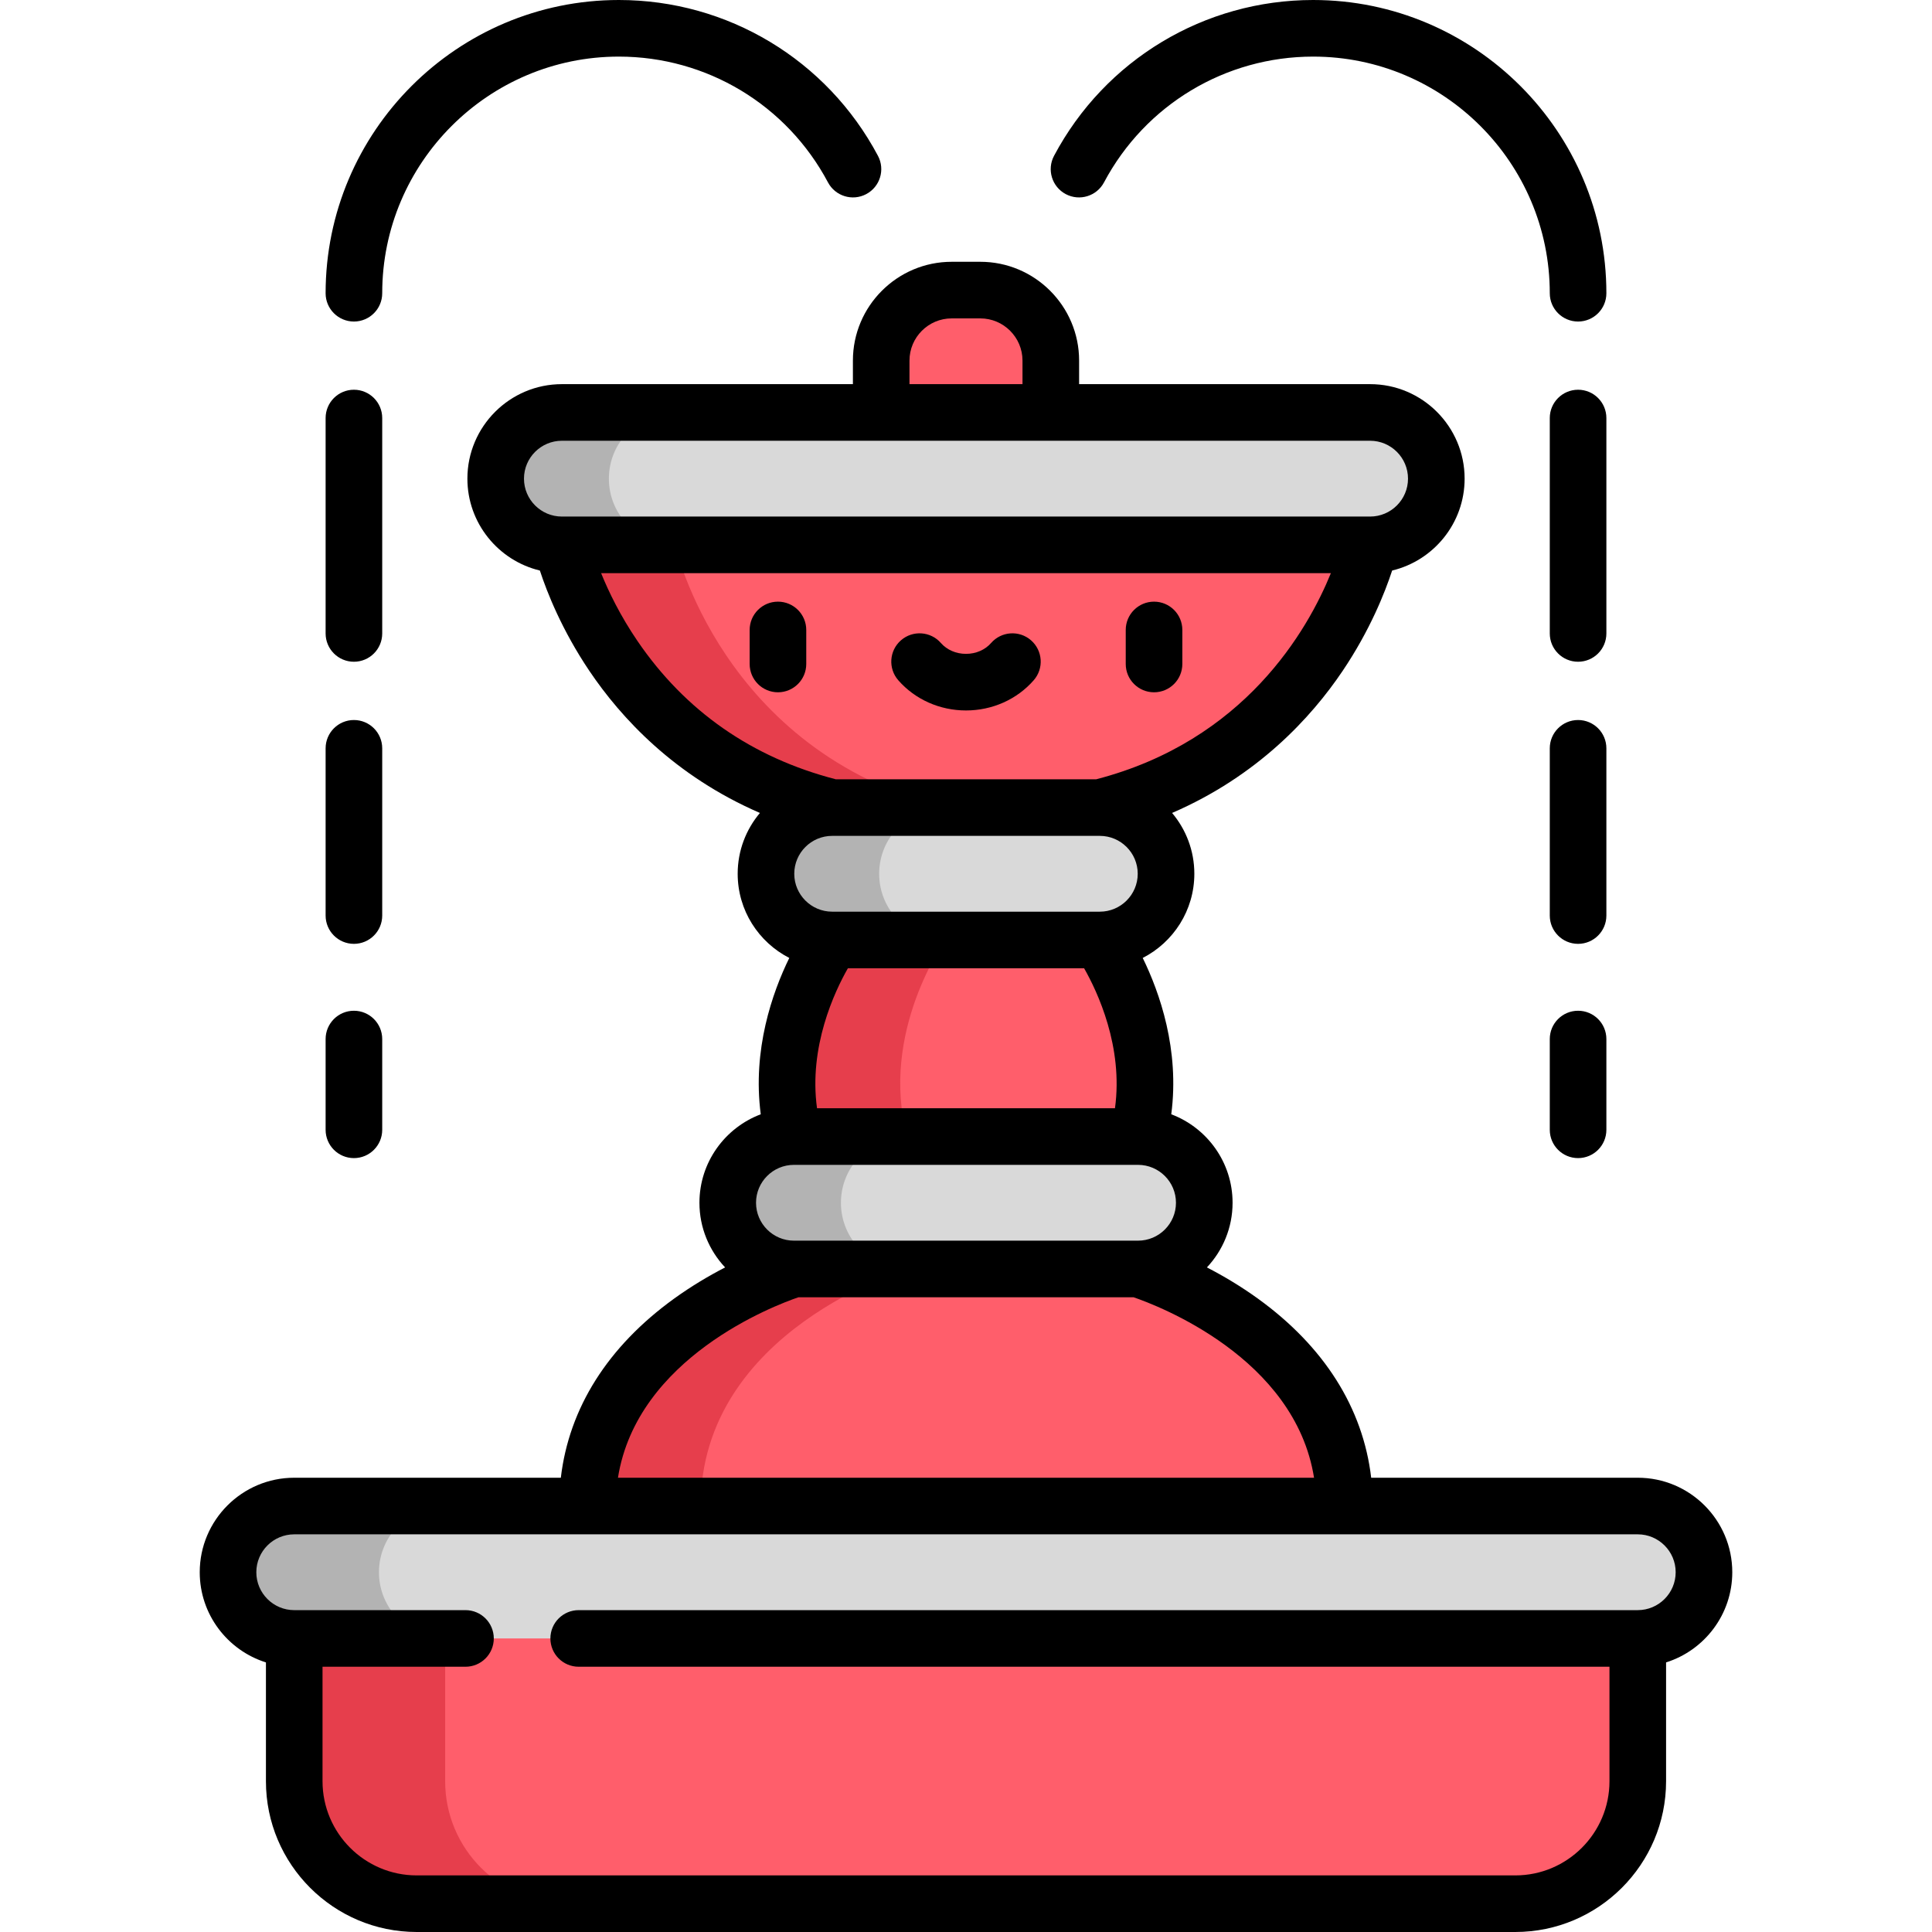 <?xml version="1.0" encoding="iso-8859-1"?>
<!-- Generator: Adobe Illustrator 19.0.0, SVG Export Plug-In . SVG Version: 6.00 Build 0)  -->
<svg version="1.1" id="Capa_1" xmlns="http://www.w3.org/2000/svg" xmlns:xlink="http://www.w3.org/1999/xlink" x="0px" y="0px"
	 viewBox="0 0 512 512" style="enable-background:new 0 0 512 512;" xml:space="preserve">
<path style="fill:#FF5E6B;" d="M301.598,301.2c7.431-27.658-10.133-52.096-10.133-52.096l-35.466-17.545l-35.466,17.544
	c0,0-17.564,24.438-10.133,52.096l45.599,17.545L301.598,301.2z"/>
<path style="fill:#E63E4C;" d="M240.399,301.2c-7.431-27.658,10.133-52.096,10.133-52.096l20.467-10.125l-15-7.42l-35.466,17.545
	c0,0-17.564,24.438-10.133,52.096l45.599,17.544l15-5.771L240.399,301.2z"/>
<path style="fill:#FF5E6B;" d="M255.999,416.659L77.972,434.203v37.839c0,17.926,14.532,32.457,32.457,32.457h291.139
	c17.926,0,32.457-14.532,32.457-32.457v-37.839L255.999,416.659z"/>
<path style="fill:#E63E4C;" d="M117.972,472.043v-37.839l158.027-15.574l-20-1.971L77.972,434.203v37.839
	c0,17.926,14.531,32.458,32.457,32.458h40C132.504,504.5,117.972,489.968,117.972,472.043z"/>
<path style="fill:#FF5E6B;" d="M301.598,336.289l-45.599-17.545l-45.6,17.545c0,0-54.719,16.213-54.719,62.826l100.319,17.544
	l100.319-17.544C356.318,352.502,301.598,336.289,301.598,336.289z"/>
<path style="fill:#E63E4C;" d="M185.68,399.114c0-46.613,54.719-62.826,54.719-62.826l30.6-11.773l-15-5.771l-45.6,17.545
	c0,0-54.719,16.213-54.719,62.826l100.319,17.544l15-2.624L185.68,399.114z"/>
<path style="fill:#FF5E6B;" d="M255.999,126.849l-107.094,17.544c0,0,12.18,54.759,71.628,69.621l35.466,17.545l35.466-17.544
	c59.448-14.862,71.628-69.621,71.628-69.621L255.999,126.849z"/>
<path style="fill:#E63E4C;" d="M250.533,214.014c-59.448-14.862-71.628-69.621-71.628-69.621l92.094-15.087l-15-2.458
	l-107.094,17.545c0,0,12.18,54.759,71.628,69.621l35.466,17.545l15-7.42L250.533,214.014z"/>
<path style="fill:#D9D9D9;" d="M434.026,399.115H77.972c-9.69,0-17.544,7.855-17.544,17.544l0,0c0,9.69,7.855,17.544,17.544,17.544
	h356.053c9.69,0,17.544-7.855,17.544-17.544l0,0C451.57,406.97,443.715,399.115,434.026,399.115z"/>
<path style="fill:#B3B3B3;" d="M100.428,416.659L100.428,416.659c0-9.69,7.855-17.545,17.544-17.545h-40
	c-9.69,0-17.544,7.855-17.544,17.544l0,0c0,9.689,7.855,17.544,17.544,17.544h40C108.283,434.204,100.428,426.349,100.428,416.659z"
	/>
<path style="fill:#D9D9D9;" d="M291.465,214.014h-70.933c-9.69,0-17.544,7.855-17.544,17.544l0,0c0,9.69,7.855,17.544,17.544,17.544
	h70.933c9.69,0,17.544-7.855,17.544-17.544l0,0C309.01,221.869,301.155,214.014,291.465,214.014z"/>
<path style="fill:#B3B3B3;" d="M232.988,231.559L232.988,231.559c0-9.689,7.855-17.544,17.544-17.544h-30
	c-9.689,0-17.544,7.855-17.544,17.544l0,0c0,9.69,7.855,17.545,17.544,17.545h30C240.843,249.104,232.988,241.249,232.988,231.559z"
	/>
<path style="fill:#D9D9D9;" d="M301.598,301.2h-91.199c-9.69,0-17.544,7.855-17.544,17.544l0,0c0,9.69,7.855,17.544,17.544,17.544
	h91.199c9.69,0,17.544-7.855,17.544-17.544l0,0C319.143,309.055,311.288,301.2,301.598,301.2z"/>
<path style="fill:#B3B3B3;" d="M222.855,318.744L222.855,318.744c0-9.689,7.855-17.544,17.544-17.544h-30
	c-9.69,0-17.544,7.855-17.544,17.544l0,0c0,9.689,7.855,17.544,17.544,17.544h30C230.71,336.289,222.855,328.434,222.855,318.744z"
	/>
<path style="fill:#FF5E6B;" d="M259.792,76.878h-7.585c-10.317,0-18.681,8.364-18.681,18.681v34.971h44.947V95.559
	C278.473,85.242,270.109,76.878,259.792,76.878z"/>
<path style="fill:#D9D9D9;" d="M363.093,109.304H148.905c-9.69,0-17.544,7.855-17.544,17.544l0,0c0,9.69,7.855,17.544,17.544,17.544
	h214.188c9.69,0,17.544-7.855,17.544-17.544l0,0C380.638,117.159,372.783,109.304,363.093,109.304z"/>
<path style="fill:#B3B3B3;" d="M161.36,126.849L161.36,126.849c0-9.689,7.855-17.544,17.544-17.544h-30
	c-9.69,0-17.544,7.855-17.544,17.544l0,0c0,9.69,7.855,17.545,17.544,17.545h30C169.215,144.394,161.36,136.539,161.36,126.849z"/>
<path d="M206.166,159.445c-4.143,0-7.5,3.358-7.5,7.5v9.019c0,4.142,3.357,7.5,7.5,7.5c4.142,0,7.5-3.358,7.5-7.5v-9.019
	C213.666,162.803,210.307,159.445,206.166,159.445z"/>
<path d="M305.832,183.464c4.143,0,7.5-3.358,7.5-7.5v-9.019c0-4.142-3.357-7.5-7.5-7.5c-4.142,0-7.5,3.358-7.5,7.5v9.019
	C298.332,180.106,301.691,183.464,305.832,183.464z"/>
<path d="M255.999,188.279c6.958,0,13.5-2.918,17.947-8.006c2.726-3.119,2.407-7.857-0.711-10.583
	c-3.12-2.727-7.857-2.407-10.583,0.711c-1.599,1.829-4.023,2.878-6.653,2.878c-2.63,0-5.054-1.049-6.653-2.878
	c-2.726-3.119-7.464-3.437-10.583-0.711s-3.437,7.464-0.711,10.583C242.5,185.361,249.041,188.279,255.999,188.279z"/>
<path d="M86.291,242.63c0,4.142,3.358,7.5,7.5,7.5s7.5-3.358,7.5-7.5v-44.318c0-4.142-3.358-7.5-7.5-7.5s-7.5,3.358-7.5,7.5V242.63z
	"/>
<path d="M86.291,299.41c0,4.143,3.358,7.5,7.5,7.5s7.5-3.357,7.5-7.5v-24.052c0-4.142-3.358-7.5-7.5-7.5s-7.5,3.358-7.5,7.5V299.41z
	"/>
<path d="M86.291,167.87c0,4.143,3.358,7.5,7.5,7.5s7.5-3.357,7.5-7.5v-57.086c0-4.142-3.358-7.5-7.5-7.5s-7.5,3.358-7.5,7.5V167.87z
	"/>
<path d="M93.791,85.211c4.142,0,7.5-3.358,7.5-7.5c0-34.579,28.132-62.711,62.711-62.711c23.261,0,44.498,12.773,55.421,33.336
	c1.943,3.658,6.484,5.048,10.142,3.104s5.048-6.484,3.104-10.142C219.137,15.825,192.825,0,164.002,0
	c-42.85,0-77.711,34.861-77.711,77.711C86.291,81.853,89.649,85.211,93.791,85.211z"/>
<path d="M425.707,198.312c0-4.142-3.358-7.5-7.5-7.5c-4.142,0-7.5,3.358-7.5,7.5v44.318c0,4.142,3.358,7.5,7.5,7.5
	c4.142,0,7.5-3.358,7.5-7.5V198.312z"/>
<path d="M418.207,267.858c-4.142,0-7.5,3.358-7.5,7.5v24.052c0,4.143,3.358,7.5,7.5,7.5c4.142,0,7.5-3.357,7.5-7.5v-24.052
	C425.707,271.216,422.349,267.858,418.207,267.858z"/>
<path d="M425.707,110.784c0-4.142-3.358-7.5-7.5-7.5c-4.142,0-7.5,3.358-7.5,7.5v57.086c0,4.143,3.358,7.5,7.5,7.5
	c4.142,0,7.5-3.357,7.5-7.5V110.784z"/>
<path d="M347.996,0c-28.823,0-55.135,15.825-68.668,41.298c-1.943,3.658-0.553,8.199,3.104,10.142
	c3.659,1.943,8.199,0.554,10.142-3.104C303.499,27.773,324.735,15,347.996,15c34.579,0,62.711,28.132,62.711,62.711
	c0,4.142,3.358,7.5,7.5,7.5c4.142,0,7.5-3.358,7.5-7.5C425.707,34.861,390.846,0,347.996,0z"/>
<path d="M110.43,512h291.139c22.033,0,39.958-17.925,39.958-39.958v-31.487c10.157-3.195,17.544-12.699,17.544-23.896
	c0-13.81-11.235-25.044-25.044-25.044h-70.649c-2.173-18.473-12.438-34.769-30.024-47.471c-4.65-3.358-9.307-6.093-13.513-8.266
	c4.213-4.483,6.803-10.51,6.803-17.134c0-10.716-6.767-19.877-16.25-23.446c2.256-17.128-3.083-32.276-7.561-41.434
	c8.109-4.15,13.677-12.587,13.677-22.305c0-6.135-2.221-11.758-5.896-16.118c22.648-9.804,36.839-25.243,45.179-37.62
	c7.286-10.813,11.236-20.819,13.137-26.622c11.003-2.637,19.208-12.551,19.208-24.351c0-13.81-11.235-25.044-25.044-25.044h-77.121
	v-6.245c0-14.437-11.745-26.181-26.181-26.181h-7.585c-14.437,0-26.181,11.745-26.181,26.181v6.245h-77.121
	c-13.81,0-25.044,11.235-25.044,25.045c0,11.8,8.206,21.713,19.208,24.351c1.9,5.803,5.851,15.808,13.137,26.622
	c8.34,12.377,22.53,27.815,45.179,37.62c-3.675,4.359-5.896,9.983-5.896,16.118c0,9.718,5.568,18.155,13.677,22.305
	c-4.478,9.158-9.817,24.306-7.561,41.434c-9.483,3.569-16.25,12.73-16.25,23.446c0,6.624,2.59,12.65,6.803,17.134
	c-4.206,2.173-8.863,4.907-13.512,8.266c-17.586,12.702-27.852,28.998-30.024,47.471h-70.65c-13.81,0-25.044,11.235-25.044,25.045
	c0,11.198,7.388,20.701,17.544,23.896v31.487C70.472,494.075,88.397,512,110.43,512z M241.025,95.559
	c0-6.165,5.016-11.181,11.181-11.181h7.585c6.165,0,11.181,5.016,11.181,11.181v6.245h-29.947L241.025,95.559L241.025,95.559z
	 M224.695,256.603h62.606c3.526,6.194,10.422,20.796,8.176,37.097H216.52C214.273,277.39,221.177,262.784,224.695,256.603z
	 M210.488,231.559c0-5.539,4.506-10.044,10.044-10.044h70.933c5.539,0,10.044,4.506,10.044,10.045
	c0,5.538-4.504,10.043-10.042,10.044h-0.002h-70.933h-0.002C214.993,241.602,210.488,237.097,210.488,231.559z M148.905,116.804
	h214.188c5.539,0,10.044,4.506,10.044,10.045c0,5.538-4.505,10.043-10.042,10.044h-0.002H148.905h-0.002
	c-5.537-0.001-10.042-4.506-10.042-10.044C138.86,121.31,143.366,116.804,148.905,116.804z M168.973,169.923
	c-4.592-6.726-7.684-13.13-9.671-18.03h193.397c-6.123,15.049-22.807,44.409-62.174,54.621h-69.053
	C199.288,200.766,181.628,188.458,168.973,169.923z M210.398,308.7L210.398,308.7h91.2l0,0c5.539,0,10.044,4.506,10.044,10.044
	s-4.506,10.044-10.045,10.044h-91.198c-5.539,0-10.045-4.506-10.045-10.044S204.86,308.7,210.398,308.7z M211.591,343.789h88.816
	c6.379,2.182,42.766,15.968,47.827,47.826h-184.47C168.825,359.757,205.211,345.97,211.591,343.789z M434.026,406.614
	c5.539,0,10.044,4.506,10.044,10.045s-4.506,10.044-10.044,10.044H153.359c-4.142,0-7.5,3.358-7.5,7.5s3.358,7.5,7.5,7.5h273.167
	v30.339c0,13.762-11.196,24.958-24.958,24.958H110.43c-13.762,0-24.958-11.196-24.958-24.958v-30.339h37.887
	c4.142,0,7.5-3.358,7.5-7.5s-3.358-7.5-7.5-7.5H77.972c-5.539,0-10.044-4.506-10.044-10.045s4.506-10.044,10.044-10.044H434.026z"/>
<g>
</g>
<g>
</g>
<g>
</g>
<g>
</g>
<g>
</g>
<g>
</g>
<g>
</g>
<g>
</g>
<g>
</g>
<g>
</g>
<g>
</g>
<g>
</g>
<g>
</g>
<g>
</g>
<g>
</g>
</svg>
